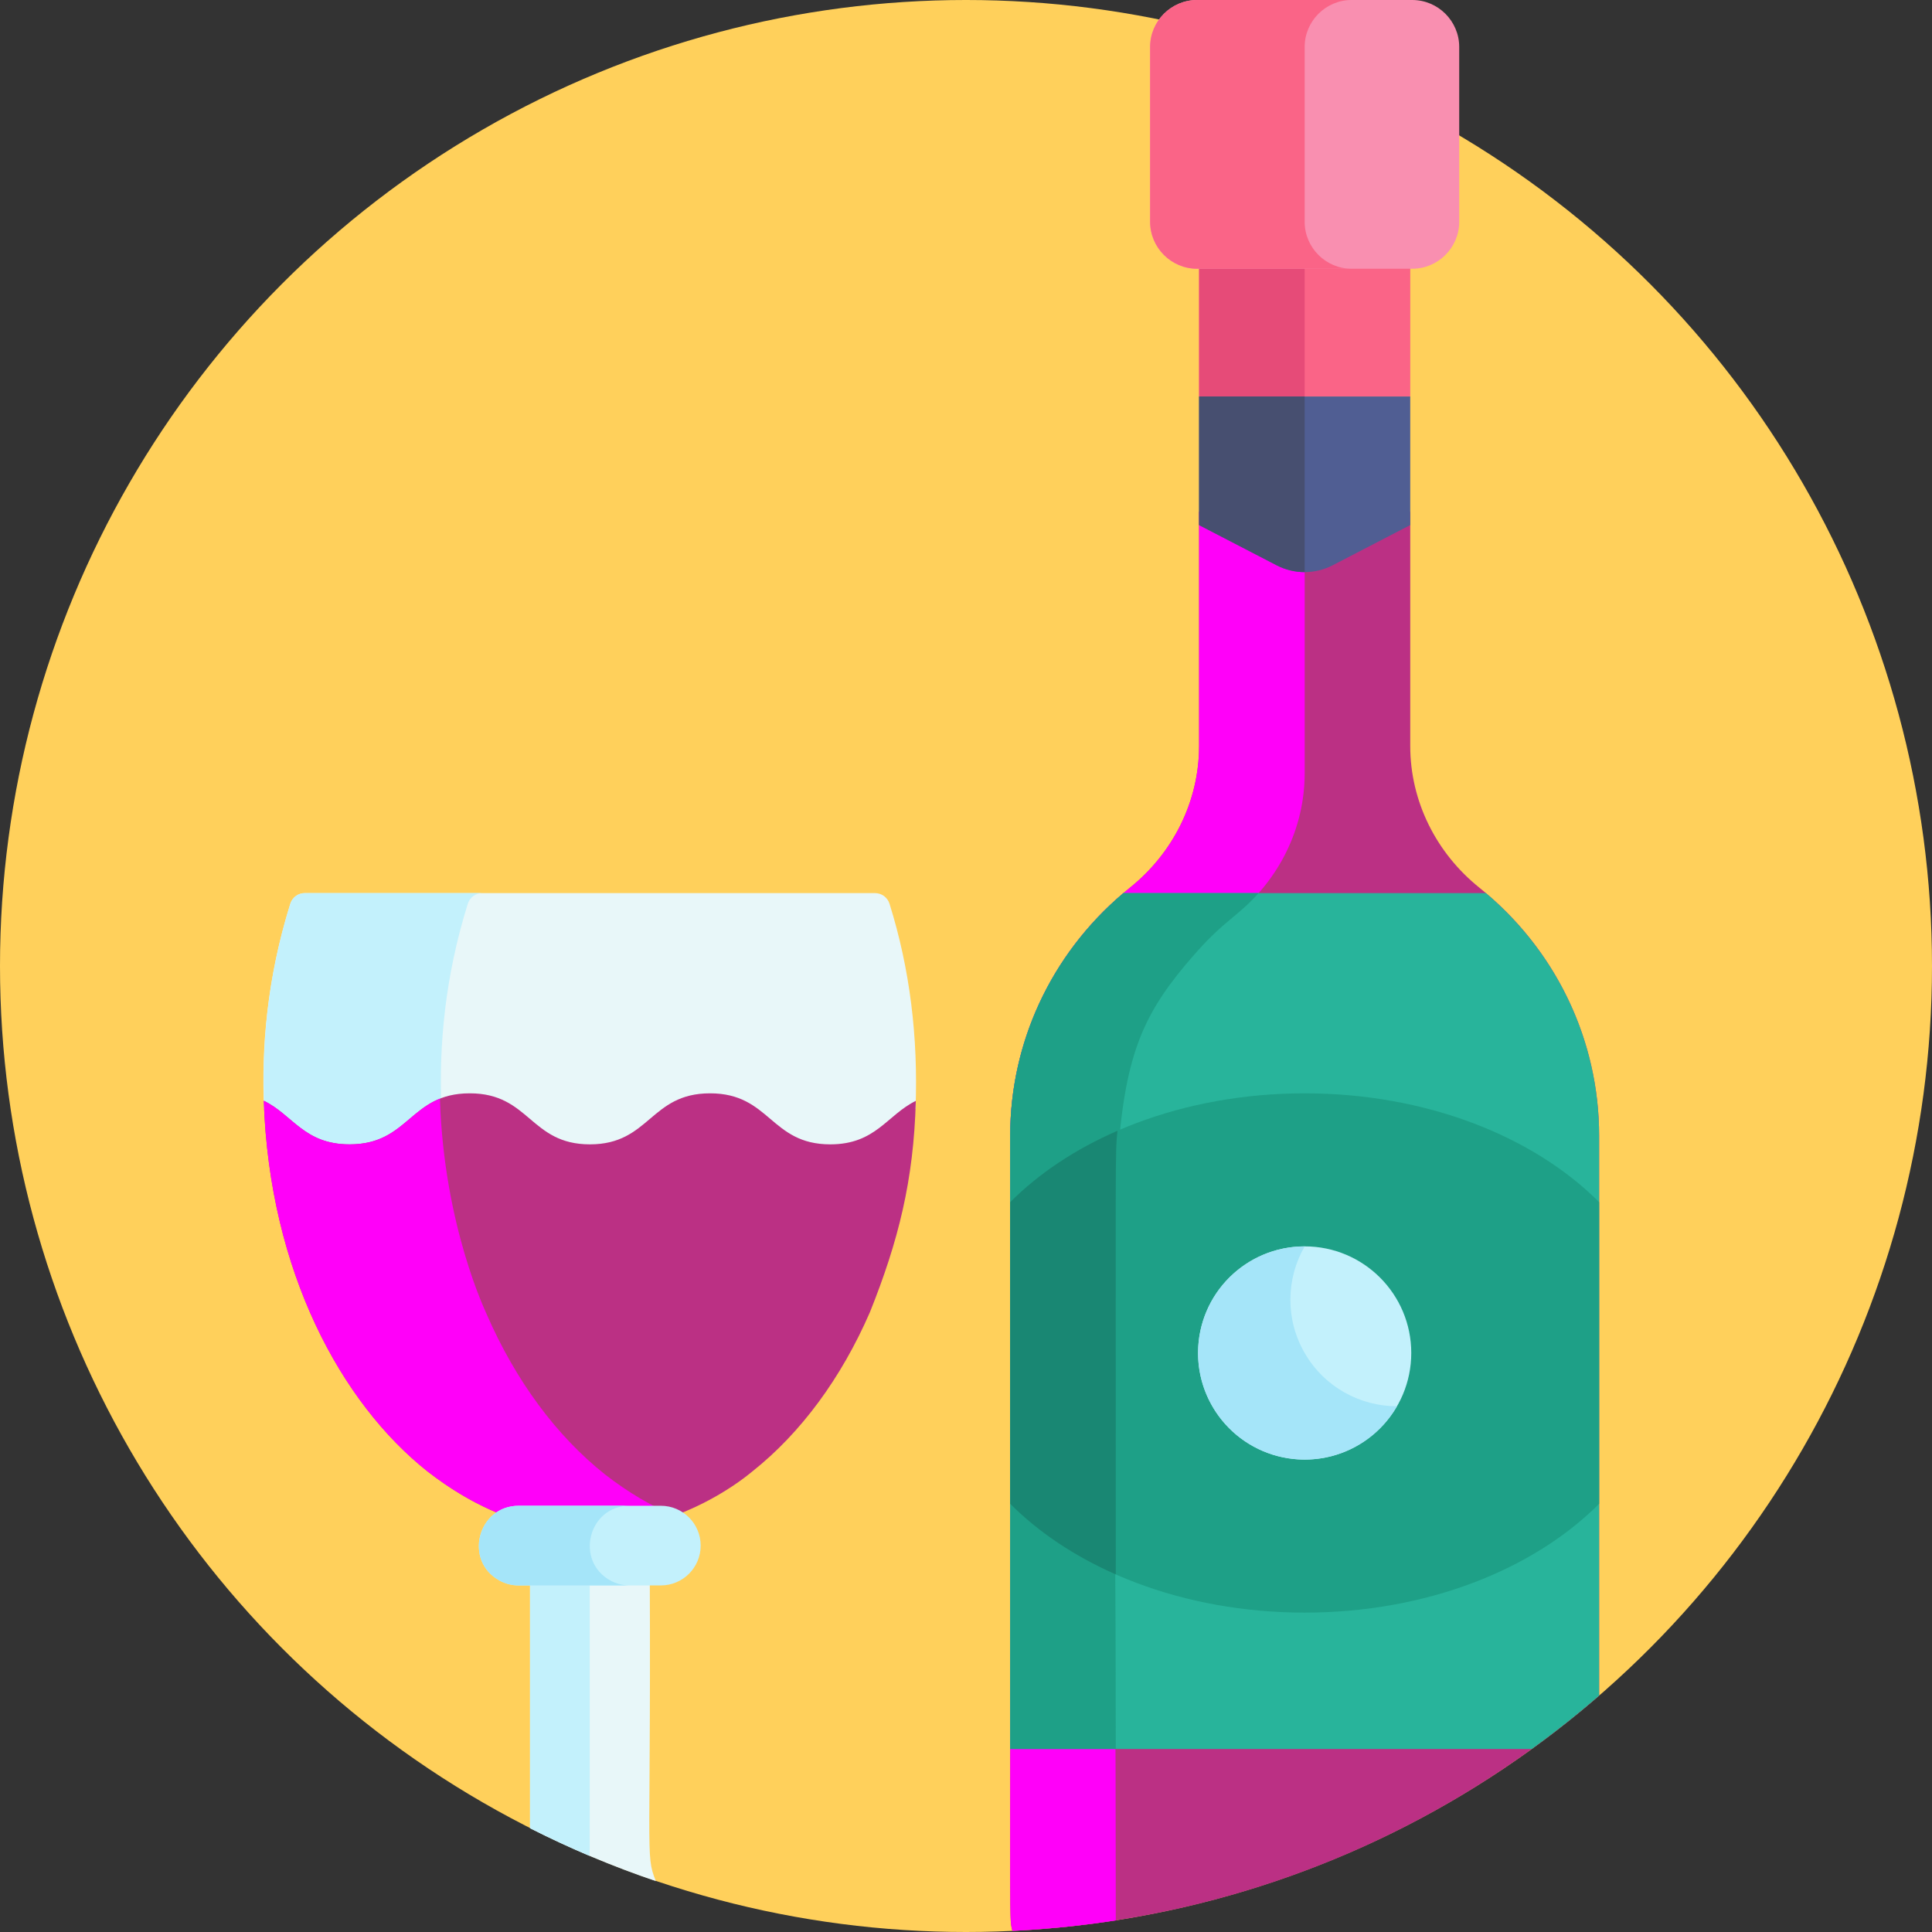 <?xml version="1.0"?>
<svg xmlns="http://www.w3.org/2000/svg" xmlns:xlink="http://www.w3.org/1999/xlink" version="1.1" id="Capa_1" x="0px" y="0px" viewBox="0 0 512 512" style="enable-background:new 0 0 512 512;" xml:space="preserve" width="512px" height="512px" class=""><rect x="0" y="0" width="512" height="512" fill="#333333" stroke="none"/><g><circle style="fill:#FFD05B" cx="256" cy="256" r="256" data-original="#55CEED" class="" data-old_color="#ffd05b"/><path style="fill:#E8F7F9;" d="M92.64,305.34c15.91-0.008,15.914-13.523,31.833-13.523c0.005,0,0.01,0.001,0.016,0.001l0.016-0.001  c15.919,0,15.925,13.513,31.832,13.523c15.917-0.009,15.891-13.523,31.864-13.523c15.919,0,15.923,13.515,31.833,13.523  c12.03-0.008,14.99-7.717,22.592-11.484c0.734-19.071-1.507-37.152-6.892-54.351c-0.525-1.677-2.073-2.823-3.83-2.823  c-8.869,0-142.196,0-151.134,0c-1.758,0-3.305,1.146-3.831,2.823c-6.198,19.795-7.704,38.351-6.955,54.32  C77.634,297.579,80.577,305.332,92.64,305.34z" data-original="#E8F7F9"/><path style="fill:#C3F1FC;" d="M76.934,239.523c-8.885,28.388-6.788,50.443-6.949,54.301c7.65,3.755,10.593,11.508,22.656,11.515  c12.923-0.006,15.352-8.924,24.34-12.272c-0.666-15.797,0.892-34.08,6.991-53.563c0.525-1.677,2.073-2.823,3.831-2.823  c-50.02,0-47.18-0.029-47.68,0.052C77.557,237.153,76.866,239.624,76.934,239.523z" data-original="#C3F1FC" class=""/><path style="fill:#BB3084" d="M230.539,347.742L230.539,347.742c7.513-18.757,11.599-34.895,12.16-55.998  c-7.659,3.753-10.596,11.516-22.665,11.523c-15.919-0.008-15.892-13.523-31.864-13.523c-15.919,0-15.925,13.513-31.832,13.523  c-15.908-0.009-15.913-13.523-31.832-13.523l-0.016,0.001c-0.005,0-0.01-0.001-0.016-0.001c-15.919,0-15.923,13.515-31.833,13.523  c-12.109-0.008-15.025-7.822-22.741-11.561c1.53,45.381,20.607,80.159,43.375,98.221l0,0c46.007,35.814,85.868,0.094,86.127,0l0,0  C212.211,379.764,222.95,365.202,230.539,347.742z" data-original="#FDD36E" class="" data-old_color="#BB3184"/><path style="fill:#FF00F9" d="M160.338,390.744L160.338,390.744c-12.916-10.246-23.742-24.927-31.393-42.529  c-0.057-0.263-11.336-23.272-12.356-57.061c-8.665,3.459-11.219,12.108-23.949,12.114c-12.109-0.008-15.025-7.822-22.741-11.561  c1.53,45.381,20.607,80.159,43.375,98.221l0,0c25.668,19.981,49.413,17.692,65.445,11.75  C172.759,399.166,166.607,395.624,160.338,390.744z" data-original="#FBB659" class="active-path" data-old_color="#FC00FF"/><path style="fill:#E8F7F9;" d="M172.125,403.076c-11.312,0-20.305,0-31.661,0v81.419c10.707,5.425,21.841,10.128,33.348,14.026  C170.837,491.082,172.71,493.093,172.125,403.076z" data-original="#E8F7F9"/><g>
	<path style="fill:#C3F1FC;" d="M140.464,403.076c0,12.276,0,71.584,0,81.419c5.148,2.608,10.391,5.055,15.732,7.318   c0.168-2.606,0.058,2.219,0.092-88.737C150.426,403.076,146.369,403.076,140.464,403.076z" data-original="#C3F1FC" class=""/>
	<path style="fill:#C3F1FC;" d="M175.131,399.045c-0.181,0-39.701,0-37.686,0c-10.833,0-14.662,14.604-5.031,19.836   c1.496,0.813,3.21,1.274,5.031,1.274c0.351,0,5.137,0,4.887,0c11.129,0,23.118,0,32.799,0c5.83,0,10.555-4.726,10.555-10.555   S180.961,399.045,175.131,399.045z" data-original="#C3F1FC" class=""/>
</g><path style="fill:#A5E5F9;" d="M166.844,399.045c-1.99,0-31.063,0-29.398,0c-10.832,0-14.663,14.604-5.031,19.836  c1.496,0.813,3.21,1.274,5.031,1.274c0.351,0,5.137,0,4.887,0c8.817,0,15.723,0,24.511,0c-1.822,0-3.536-0.462-5.031-1.274  C152.261,413.693,155.887,399.045,166.844,399.045z" data-original="#A5E5F9" class=""/><path style="fill:#BB3084" d="M392.093,235.28c-11.462-9.184-18.363-22.893-18.364-37.581v-62.083h-55.96v62.083  c-0.001,14.688-6.902,28.396-18.365,37.581c-19.372,15.528-31.689,39.31-31.689,65.657c0.217,218.655-0.453,206.11,0.573,210.764  c59.37-2.806,113.447-25.83,155.495-62.348V300.937C423.783,275.516,412.182,251.383,392.093,235.28z" data-original="#FDD36E" class="" data-old_color="#BB3184"/><path style="fill:#FF00F9" d="M276.646,511.155c1.438-0.114,2.873-0.239,4.304-0.377c0.771-0.075,1.54-0.152,2.31-0.234  c1.39-0.147,2.776-0.308,4.16-0.477c0.72-0.088,1.44-0.171,2.158-0.265c1.866-0.244,3.726-0.508,5.579-0.792  c0.179-0.027,0.359-0.05,0.538-0.078c0-221.124-5.502-226.004,20.935-256.105c3.298-3.758,6.941-7.237,10.755-10.292  c11.462-9.185,18.363-22.893,18.365-37.581v-69.337h-27.98V197.7l0,0c0,2.754-0.243,5.473-0.713,8.135  c-0.157,0.887-0.339,1.768-0.545,2.642c-1.652,6.988-4.884,13.51-9.401,19.123c-0.565,0.701-1.149,1.389-1.754,2.061  c-1.813,2.017-3.802,3.898-5.951,5.62c-0.033,0.027-0.065,0.054-0.098,0.081c-0.58,0.467-1.154,0.939-1.72,1.419  c-0.342,0.29-0.676,0.588-1.013,0.883c-0.248,0.217-0.5,0.43-0.744,0.65c-0.45,0.402-0.891,0.813-1.332,1.225  c-0.124,0.116-0.251,0.229-0.374,0.346c-0.517,0.49-1.028,0.987-1.533,1.49c-0.04,0.039-0.08,0.077-0.119,0.117  c-3.83,3.826-7.291,8.012-10.329,12.499l0,0c-0.413,0.61-0.816,1.226-1.213,1.846c-0.028,0.043-0.056,0.086-0.084,0.13  c-0.365,0.574-0.722,1.154-1.074,1.737c-0.057,0.095-0.116,0.189-0.173,0.284c-0.316,0.529-0.624,1.063-0.929,1.598  c-0.089,0.156-0.179,0.311-0.267,0.467c-0.266,0.475-0.525,0.955-0.782,1.436c-0.119,0.223-0.241,0.445-0.358,0.669  c-0.218,0.417-0.429,0.838-0.641,1.258c-0.148,0.294-0.297,0.587-0.441,0.882c-0.172,0.353-0.338,0.709-0.506,1.065  c-0.174,0.369-0.348,0.737-0.516,1.109c-0.13,0.288-0.256,0.578-0.383,0.868c-0.194,0.442-0.388,0.884-0.575,1.33  c-0.094,0.225-0.184,0.452-0.277,0.679c-0.209,0.512-0.417,1.025-0.616,1.541c-0.064,0.165-0.125,0.333-0.187,0.499  c-0.219,0.578-0.434,1.157-0.639,1.74c-0.039,0.11-0.076,0.221-0.114,0.332c-0.222,0.638-0.439,1.277-0.646,1.92  c-0.02,0.063-0.039,0.126-0.059,0.189c-0.22,0.69-0.432,1.382-0.634,2.077c-0.006,0.022-0.012,0.044-0.019,0.066  c-0.862,2.978-1.561,6.009-2.088,9.081c-0.002,0.009-0.003,0.018-0.004,0.027c-0.13,0.759-0.25,1.521-0.359,2.285  c-0.007,0.051-0.013,0.103-0.02,0.154c-0.102,0.722-0.196,1.445-0.279,2.171c-0.014,0.122-0.024,0.245-0.038,0.367  c-0.072,0.657-0.14,1.316-0.197,1.976c-0.02,0.225-0.032,0.452-0.049,0.677c-0.044,0.561-0.088,1.122-0.12,1.685  c-0.023,0.404-0.036,0.81-0.053,1.214c-0.017,0.39-0.039,0.779-0.05,1.17c-0.023,0.804-0.035,1.611-0.035,2.42  c0.061,61.495,0.052,104.703,0.03,135.15c0,0.001,0,0.002,0,0.004c-0.002,3.382-0.005,6.606-0.008,9.68  c-0.001,1.538-0.002,3.039-0.004,4.504c-0.002,2.195-0.004,4.307-0.006,6.341c0,0.001,0,0.003,0,0.004  c-0.001,1.355-0.003,2.674-0.004,3.96c-0.003,3.219-0.007,6.223-0.01,9.029c-0.002,2.243-0.005,4.358-0.007,6.354  c-0.003,2.497-0.005,4.806-0.006,6.944c0,0.428-0.001,0.848-0.001,1.262c-0.001,0.827-0.001,1.628-0.001,2.402  c-0.001,1.162-0.001,2.265-0.001,3.312c0,0.349,0,0.692,0,1.029c0,2.358,0.002,4.418,0.005,6.223c0,0.258,0.001,0.51,0.002,0.758  c0.001,0.495,0.002,0.969,0.004,1.424c0.001,0.227,0.002,0.45,0.003,0.668c0.001,0.436,0.003,0.853,0.005,1.251  c0.001,0.199,0.002,0.394,0.003,0.585c0.002,0.381,0.005,0.744,0.007,1.091c0.003,0.347,0.005,0.677,0.008,0.991  c0.004,0.471,0.009,0.907,0.015,1.311c0.002,0.135,0.004,0.266,0.006,0.393c0.004,0.255,0.008,0.497,0.012,0.725  c0.011,0.572,0.023,1.063,0.037,1.488c0.011,0.34,0.023,0.639,0.037,0.903c0.02,0.396,0.043,0.715,0.068,0.982  c0.008,0.089,0.017,0.172,0.026,0.251c0.086,0.745,0.201,1.057,0.353,1.748c2.116-0.1,4.224-0.233,6.326-0.384  C275.293,511.268,275.969,511.209,276.646,511.155z" data-original="#FBB659" class="active-path" data-old_color="#FC00FF"/><rect x="317.77" y="63.43" style="fill:#FA6487;" width="55.96" height="41.644" data-original="#FA6487"/><rect x="317.77" y="63.43" style="fill:#E64B78;" width="27.98" height="41.644" data-original="#E64B78"/><path style="fill:#F98FB0;" d="M374.27,71.22h-57.042c-6.84,0-12.436-5.596-12.436-12.436V12.436c0-6.84,5.596-12.436,12.436-12.436  h57.042c6.84,0,12.436,5.596,12.436,12.436v46.348C386.706,65.624,381.109,71.22,374.27,71.22z" data-original="#F98FB0"/><path style="fill:#FA6487;" d="M345.749,58.784V12.436c0-6.84,5.596-12.436,12.436-12.436h-40.957  c-6.84,0-12.436,5.596-12.436,12.436v46.348c0,6.839,5.596,12.435,12.436,12.435h40.957  C351.345,71.219,345.749,65.623,345.749,58.784z" data-original="#FA6487"/><path style="fill:#28B49B;" d="M393.791,236.681h-96.085c-19.553,16.593-29.991,40.099-29.991,64.256v162.569h138.212  c6.162-4.459,12.125-9.176,17.856-14.154V300.937C423.783,276.421,413.032,252.972,393.791,236.681z" data-original="#28B49B" class=""/><g>
	<path style="fill:#1EA087;" d="M316.629,252.826c7.847-8.947,11.398-9.944,16.904-16.145h-35.828   c-19.124,16.222-29.991,39.536-29.991,64.256v162.569h27.98C295.718,295.627,290.166,282.957,316.629,252.826z" data-original="#1EA087" class=""/>
	<path style="fill:#1EA087;" d="M267.715,318.584v79.935c17.386,17.459,45.858,28.84,78.034,28.84s60.648-11.381,78.034-28.84   v-79.935c-17.386-17.459-45.858-28.84-78.034-28.84S285.1,301.125,267.715,318.584z" data-original="#1EA087" class=""/>
</g><path style="fill:#198773;" d="M296.139,299.667c-11.171,4.86-20.85,11.311-28.424,18.917v79.935  c7.473,7.504,16.997,13.881,27.98,18.718C295.717,305.185,295.479,306.119,296.139,299.667z" data-original="#198773" class=""/><circle style="fill:#C3F1FC;" cx="345.75" cy="358.55" r="28.25" data-original="#C3F1FC" class=""/><path style="fill:#A5E5F9;" d="M345.749,358.552c-5.228-9.054-4.866-19.795,0.002-28.247c-4.802-0.005-9.669,1.208-14.127,3.781  c-13.512,7.801-18.142,25.079-10.34,38.591c7.801,13.512,25.079,18.142,38.591,10.341c4.458-2.574,7.942-6.183,10.338-10.344  C360.459,372.664,350.976,367.606,345.749,358.552z" data-original="#A5E5F9" class=""/><path style="fill:#505E93;" d="M373.729,139.152v-34.08h-55.96v34.08l20.564,10.657c4.65,2.41,10.181,2.41,14.831,0L373.729,139.152  z" data-original="#505E93" class=""/><path style="fill:#474F70;" d="M317.769,105.072v34.08l20.564,10.657c2.325,1.205,4.87,1.807,7.415,1.807v-46.544L317.769,105.072  L317.769,105.072z" data-original="#474F70"/></g> </svg>
